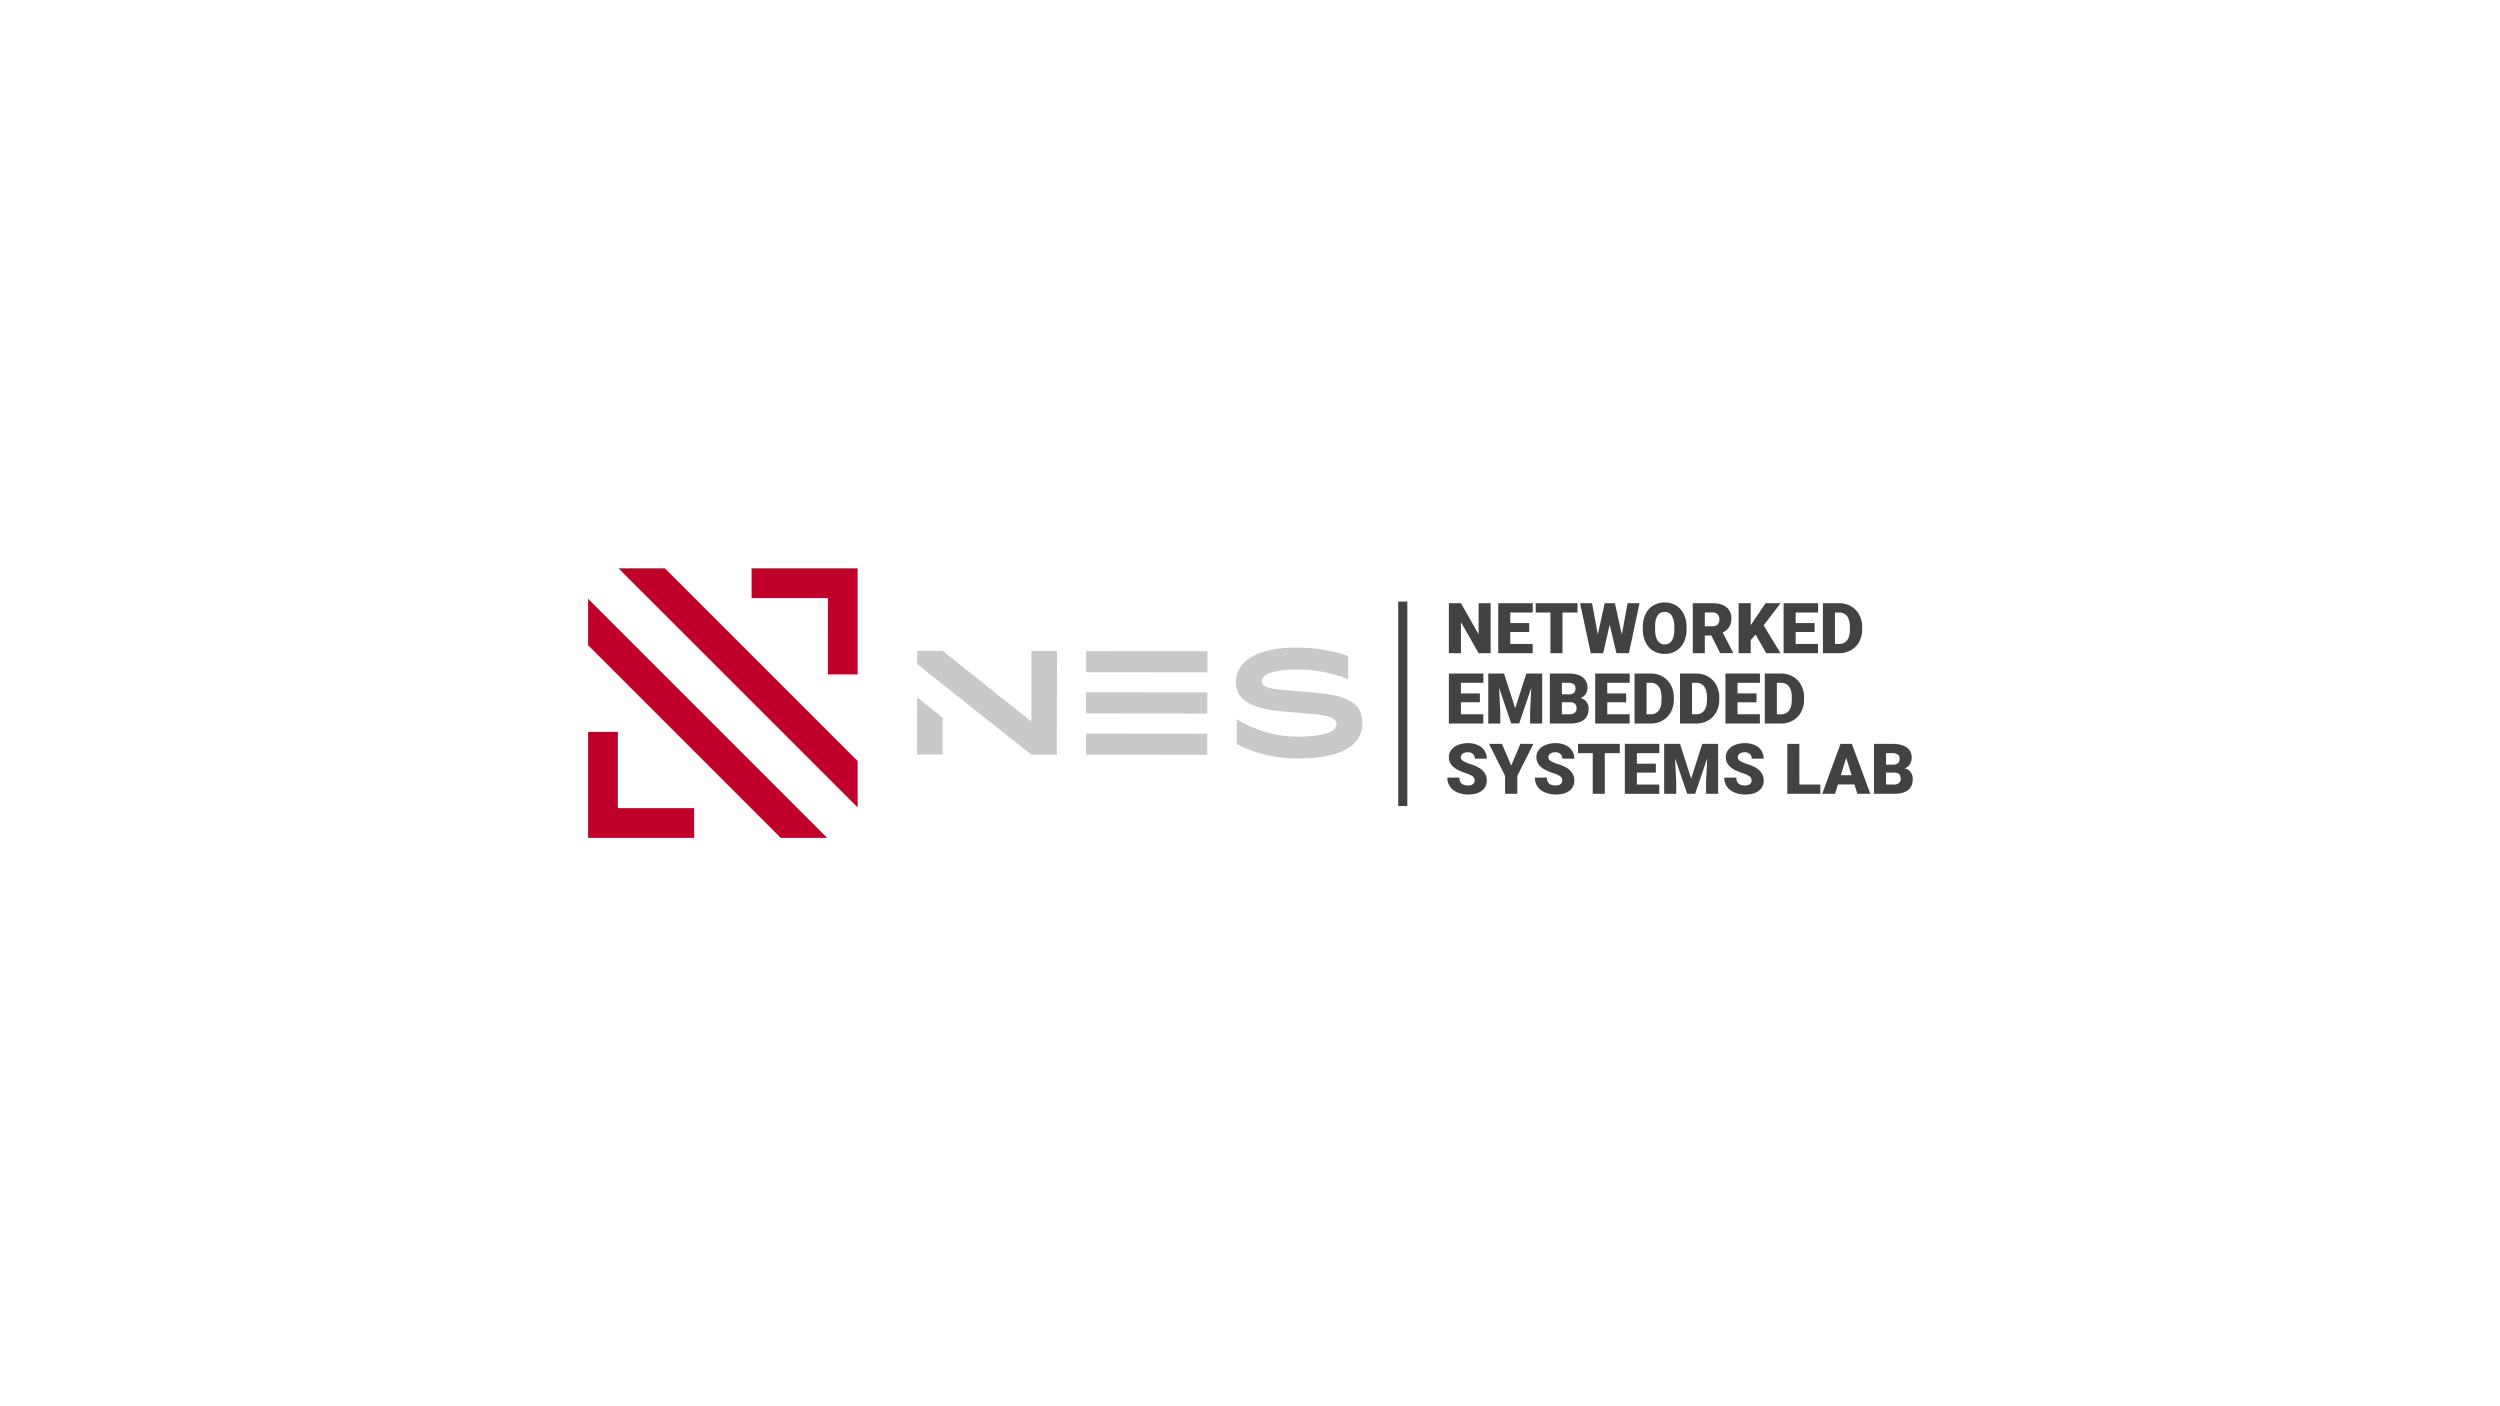 <?xml version="1.0" encoding="UTF-8" standalone="no"?>
<svg
   viewBox="0 0 1920 1080"
   version="1.1"
   id="svg32"
   sodipodi:docname="NES Logo Horizontal 1.svg"
   inkscape:version="1.4 (86a8ad7, 2024-10-11)"
   xmlns:inkscape="http://www.inkscape.org/namespaces/inkscape"
   xmlns:sodipodi="http://sodipodi.sourceforge.net/DTD/sodipodi-0.dtd"
   xmlns="http://www.w3.org/2000/svg"
   xmlns:svg="http://www.w3.org/2000/svg">
  <sodipodi:namedview
     id="namedview32"
     pagecolor="#ffffff"
     bordercolor="#000000"
     borderopacity="0.25"
     inkscape:showpageshadow="2"
     inkscape:pageopacity="0.0"
     inkscape:pagecheckerboard="0"
     inkscape:deskcolor="#d1d1d1"
     inkscape:zoom="1.7157407"
     inkscape:cx="960.22666"
     inkscape:cy="540.29142"
     inkscape:window-width="1245"
     inkscape:window-height="1224"
     inkscape:window-x="1012"
     inkscape:window-y="200"
     inkscape:window-maximized="0"
     inkscape:current-layer="svg32" />
  <defs
     id="defs1">
    <style
       id="style1">.cls-1,.cls-2{fill:#c9cac8;}.cls-2{stroke:#424242;stroke-miterlimit:10;stroke-width:7px;}.cls-3{fill:#424242;}.cls-4{fill:#c1002a;fill-rule:evenodd;}</style>
  </defs>
  <g
     id="Layer_2"
     data-name="Layer 2"
     inkscape:export-filename="NESLogo.png"
     inkscape:export-xdpi="92.753624"
     inkscape:export-ydpi="92.753624">
    <rect
       class="cls-1"
       x="872.56"
       y="493.32"
       width="16.25"
       height="93.12"
       transform="translate(339.86 1419.98) rotate(-89.94)"
       id="rect1" />
    <rect
       class="cls-1"
       x="872.53"
       y="524.98"
       width="16.25"
       height="93.12"
       transform="translate(308.16 1451.58) rotate(-89.94)"
       id="rect2" />
    <rect
       class="cls-1"
       x="872.59"
       y="461.65"
       width="16.25"
       height="93.12"
       transform="translate(371.57 1388.38) rotate(-89.94)"
       id="rect3" />
    <polygon
       class="cls-1"
       points="704.35 535.53 704.3 579.51 723.97 579.53 724 551.2 704.35 535.53"
       id="polygon3" />
    <polygon
       class="cls-1"
       points="792.11 499.96 792.05 554.12 724.05 499.89 704.39 499.87 704.38 510.05 792.02 579.6 811.68 579.62 811.77 499.98 792.11 499.96"
       id="polygon4" />
    <path
       class="cls-1"
       d="M1035.45,503.94l0,17.83c-9.75-4.26-24.69-7.58-37.54-7.59-21.49,0-28.89,4.11-28.89,9,0,4.77,6.91,5.88,17.45,6.78l23.38,2c24.11,2.07,36.48,7.59,36.47,23.26v.11c0,22.86-27.87,27.23-49.89,27.21a102.15,102.15,0,0,1-46.6-11.06l0-19.14c14,8.41,29.34,13.4,46.7,13.42,16.2,0,29.89-2.69,29.89-9.61,0-5.14-7.28-6.88-19.81-7.94l-21.07-1.81c-23.28-2-36.43-8.21-36.42-22.53,0-16.46,17.44-26.56,46.17-26.53C1018.15,497.42,1032.56,502.68,1035.45,503.94Z"
       id="path4" />
    <line
       class="cls-2"
       x1="1077.33"
       y1="619"
       x2="1077.33"
       y2="462"
       id="line4" />
    <path
       class="cls-3"
       d="M1144.8,501.66h-9.21L1122,477.77v23.89h-9.26V463.27H1122l13.58,23.89V463.27h9.23Z"
       id="path5" />
    <path
       class="cls-3"
       d="M1174.46,485.36H1159.9v9.18h17.2v7.12h-26.45V463.27h26.5v7.14H1159.9v8.1h14.56Z"
       id="path6" />
    <path
       class="cls-3"
       d="M1211.53,470.41H1200v31.25h-9.26V470.41h-11.31v-7.14h32.09Z"
       id="path7" />
    <path
       class="cls-3"
       d="M1245.57,487.34l4.4-24.07h9.18L1251,501.66h-9.59l-5.15-21.89-5,21.89h-9.57l-8.18-38.39h9.2l4.41,24.07,5.27-24.07h7.86Z"
       id="path8" />
    <path
       class="cls-3"
       d="M1295.27,483.25a22.59,22.59,0,0,1-2.08,9.94,15.32,15.32,0,0,1-5.92,6.66,16.45,16.45,0,0,1-8.74,2.34,16.74,16.74,0,0,1-8.7-2.26,15.31,15.31,0,0,1-5.92-6.45,21.88,21.88,0,0,1-2.23-9.62V481.7a22.79,22.79,0,0,1,2.07-10,15.36,15.36,0,0,1,5.93-6.65,16.58,16.58,0,0,1,8.8-2.35,16.41,16.41,0,0,1,8.7,2.32,15.59,15.59,0,0,1,5.94,6.61,21.89,21.89,0,0,1,2.15,9.82Zm-9.41-1.6c0-3.82-.64-6.71-1.91-8.69a6.14,6.14,0,0,0-5.47-3q-7,0-7.36,10.44l0,2.82q0,5.65,1.88,8.68a6.51,6.51,0,0,0,11,.05q1.89-3,1.92-8.57Z"
       id="path9" />
    <path
       class="cls-3"
       d="M1314.31,488.08h-5v13.58h-9.25V463.27h15.1q6.84,0,10.68,3a10.25,10.25,0,0,1,3.85,8.56,12.43,12.43,0,0,1-1.62,6.63,11.49,11.49,0,0,1-5.07,4.27l8,15.5v.4h-9.91Zm-5-7.12h5.85a5.24,5.24,0,0,0,4-1.39,5.33,5.33,0,0,0,1.33-3.87,5.4,5.4,0,0,0-1.34-3.9,5.23,5.23,0,0,0-4-1.41h-5.85Z"
       id="path10" />
    <path
       class="cls-3"
       d="M1348.32,487.37l-3.79,4.16v10.13h-9.26V463.27h9.26V480.2l3.21-4.88,8.28-12.05h11.45l-13,17,13,21.41h-11Z"
       id="path11" />
    <path
       class="cls-3"
       d="M1393.62,485.36h-14.55v9.18h17.19v7.12h-26.45V463.27h26.5v7.14h-17.24v8.1h14.55Z"
       id="path12" />
    <path
       class="cls-3"
       d="M1400,501.66V463.27h12.37a18.29,18.29,0,0,1,9.15,2.3,16.25,16.25,0,0,1,6.34,6.52,19.54,19.54,0,0,1,2.3,9.42v1.77a19.79,19.79,0,0,1-2.22,9.45,16.27,16.27,0,0,1-6.28,6.54,17.76,17.76,0,0,1-9,2.39Zm9.26-31.25v24.13h3.21a7.2,7.2,0,0,0,6.12-2.84q2.13-2.82,2.13-8.42v-1.66c0-3.71-.71-6.5-2.13-8.39a7.32,7.32,0,0,0-6.22-2.82Z"
       id="path13" />
    <path
       class="cls-3"
       d="M1136.54,539.36H1122v9.18h17.19v7.12h-26.45V517.27h26.5v7.14H1122v8.1h14.55Z"
       id="path14" />
    <path
       class="cls-3"
       d="M1155.11,517.27l8.56,26.71,8.55-26.71h12.18v38.39h-9.28v-9l.89-18.35-9.28,27.32h-6.11l-9.31-27.34.9,18.37v9H1143V517.27Z"
       id="path15" />
    <path
       class="cls-3"
       d="M1190.28,555.66V517.27h13.79q7.41,0,11.27,2.71a10,10,0,0,1,2.49,13,8,8,0,0,1-4,3.11,8.05,8.05,0,0,1,4.61,2.95,8.53,8.53,0,0,1,1.61,5.27q0,5.65-3.57,8.48t-10.59,2.89Zm9.25-22.39h4.83a6.81,6.81,0,0,0,4.32-1.11,4,4,0,0,0,1.3-3.2,4.13,4.13,0,0,0-1.4-3.5,7.45,7.45,0,0,0-4.51-1.07h-4.54Zm0,6.07v9.2h6.07a5.75,5.75,0,0,0,3.85-1.15,4,4,0,0,0,1.34-3.23q0-4.8-4.77-4.82Z"
       id="path16" />
    <path
       class="cls-3"
       d="M1248.92,539.36h-14.55v9.18h17.19v7.12h-26.45V517.27h26.5v7.14h-17.24v8.1h14.55Z"
       id="path17" />
    <path
       class="cls-3"
       d="M1255.33,555.66V517.27h12.36a18.23,18.23,0,0,1,9.15,2.3,16.18,16.18,0,0,1,6.34,6.52,19.66,19.66,0,0,1,2.31,9.42v1.77a19.68,19.68,0,0,1-2.23,9.45,16.19,16.19,0,0,1-6.27,6.54,17.76,17.76,0,0,1-9,2.39Zm9.25-31.25v24.13h3.22a7.22,7.22,0,0,0,6.12-2.84q2.13-2.82,2.13-8.42v-1.66c0-3.71-.71-6.5-2.13-8.39a7.34,7.34,0,0,0-6.23-2.82Z"
       id="path18" />
    <path
       class="cls-3"
       d="M1290.24,555.66V517.27h12.36a18.23,18.23,0,0,1,9.15,2.3,16.18,16.18,0,0,1,6.34,6.52,19.66,19.66,0,0,1,2.31,9.42v1.77a19.68,19.68,0,0,1-2.23,9.45,16.19,16.19,0,0,1-6.27,6.54,17.76,17.76,0,0,1-9,2.39Zm9.25-31.25v24.13h3.22a7.22,7.22,0,0,0,6.12-2.84q2.13-2.82,2.13-8.42v-1.66c0-3.71-.71-6.5-2.13-8.39a7.34,7.34,0,0,0-6.23-2.82Z"
       id="path19" />
    <path
       class="cls-3"
       d="M1349,539.36H1334.4v9.18h17.19v7.12h-26.44V517.27h26.5v7.14H1334.4v8.1H1349Z"
       id="path20" />
    <path
       class="cls-3"
       d="M1355.36,555.66V517.27h12.37a18.29,18.29,0,0,1,9.15,2.3,16.18,16.18,0,0,1,6.34,6.52,19.66,19.66,0,0,1,2.31,9.42v1.77a19.68,19.68,0,0,1-2.23,9.45,16.27,16.27,0,0,1-6.28,6.54,17.71,17.71,0,0,1-9,2.39Zm9.26-31.25v24.13h3.22a7.19,7.19,0,0,0,6.11-2.84q2.15-2.82,2.14-8.42v-1.66c0-3.71-.71-6.5-2.14-8.39a7.31,7.31,0,0,0-6.22-2.82Z"
       id="path21" />
    <path
       class="cls-3"
       d="M1132.54,599.45a3.8,3.8,0,0,0-1.44-3.16,17.78,17.78,0,0,0-5-2.35,48.12,48.12,0,0,1-5.91-2.34c-5-2.45-7.46-5.8-7.46-10.08a9,9,0,0,1,1.86-5.62,12,12,0,0,1,5.26-3.8,20.4,20.4,0,0,1,7.65-1.36,17.81,17.81,0,0,1,7.42,1.48,11.68,11.68,0,0,1,5.1,4.2,11,11,0,0,1,1.82,6.24h-9.23a4.63,4.63,0,0,0-1.44-3.64,5.58,5.58,0,0,0-3.88-1.29,6.32,6.32,0,0,0-3.92,1.09,3.22,3.22,0,0,0,.14,5.46,19.92,19.92,0,0,0,5.57,2.48,34.49,34.49,0,0,1,6.54,2.75q6.23,3.59,6.22,9.89a9.37,9.37,0,0,1-3.8,7.91q-3.79,2.88-10.41,2.88a20.6,20.6,0,0,1-8.45-1.68,12.66,12.66,0,0,1-5.7-4.59,12,12,0,0,1-1.91-6.71h9.28a5.86,5.86,0,0,0,1.6,4.55c1.06,1,2.79,1.46,5.18,1.46a5.92,5.92,0,0,0,3.62-1A3.27,3.27,0,0,0,1132.54,599.45Z"
       id="path22" />
    <path
       class="cls-3"
       d="M1160.59,587.93l7.07-16.66h10l-12.37,24.6v13.79h-9.38V595.87l-12.34-24.6h9.94Z"
       id="path23" />
    <path
       class="cls-3"
       d="M1199.82,599.45a3.82,3.82,0,0,0-1.43-3.16,17.78,17.78,0,0,0-5.05-2.35,48.12,48.12,0,0,1-5.91-2.34c-5-2.45-7.46-5.8-7.46-10.08a9,9,0,0,1,1.86-5.62,12,12,0,0,1,5.26-3.8,20.4,20.4,0,0,1,7.65-1.36,17.81,17.81,0,0,1,7.42,1.48,11.68,11.68,0,0,1,5.1,4.2,11,11,0,0,1,1.82,6.24h-9.23a4.63,4.63,0,0,0-1.44-3.64,5.59,5.59,0,0,0-3.89-1.29,6.3,6.3,0,0,0-3.91,1.09,3.22,3.22,0,0,0,.14,5.46,19.92,19.92,0,0,0,5.57,2.48,34.49,34.49,0,0,1,6.54,2.75q6.21,3.59,6.22,9.89a9.37,9.37,0,0,1-3.8,7.91q-3.79,2.88-10.41,2.88a20.6,20.6,0,0,1-8.45-1.68,12.66,12.66,0,0,1-5.7-4.59,12,12,0,0,1-1.91-6.71h9.28a5.86,5.86,0,0,0,1.6,4.55c1.06,1,2.79,1.46,5.18,1.46a5.94,5.94,0,0,0,3.62-1A3.27,3.27,0,0,0,1199.82,599.45Z"
       id="path24" />
    <path
       class="cls-3"
       d="M1244,578.41h-11.52v31.25h-9.25V578.41h-11.32v-7.14H1244Z"
       id="path25" />
    <path
       class="cls-3"
       d="M1271.67,593.36h-14.55v9.18h17.19v7.12h-26.44V571.27h26.49v7.14h-17.24v8.1h14.55Z"
       id="path26" />
    <path
       class="cls-3"
       d="M1290.24,571.27l8.57,26.71,8.54-26.71h12.18v38.39h-9.28v-9l.9-18.35-9.28,27.32h-6.12l-9.31-27.34.9,18.37v9h-9.26V571.27Z"
       id="path27" />
    <path
       class="cls-3"
       d="M1345.21,599.45a3.82,3.82,0,0,0-1.43-3.16,17.92,17.92,0,0,0-5-2.35,48.12,48.12,0,0,1-5.91-2.34c-5-2.45-7.46-5.8-7.46-10.08a9,9,0,0,1,1.86-5.62,12,12,0,0,1,5.26-3.8,20.35,20.35,0,0,1,7.64-1.36,17.86,17.86,0,0,1,7.43,1.48,11.68,11.68,0,0,1,5.1,4.2,11,11,0,0,1,1.82,6.24h-9.23a4.63,4.63,0,0,0-1.44-3.64,5.6,5.6,0,0,0-3.89-1.29,6.3,6.3,0,0,0-3.91,1.09,3.22,3.22,0,0,0,.14,5.46,19.92,19.92,0,0,0,5.57,2.48,34.49,34.49,0,0,1,6.54,2.75q6.21,3.59,6.22,9.89a9.37,9.37,0,0,1-3.8,7.91q-3.8,2.88-10.41,2.88a20.56,20.56,0,0,1-8.45-1.68,12.6,12.6,0,0,1-5.7-4.59,11.91,11.91,0,0,1-1.91-6.71h9.28a5.86,5.86,0,0,0,1.6,4.55c1.06,1,2.79,1.46,5.18,1.46a5.94,5.94,0,0,0,3.62-1A3.27,3.27,0,0,0,1345.21,599.45Z"
       id="path28" />
    <path
       class="cls-3"
       d="M1381.92,602.54H1398v7.12h-25.37V571.27h9.26Z"
       id="path29" />
    <path
       class="cls-3"
       d="M1424.24,602.49h-12.69l-2.21,7.17h-9.89l14.08-38.39h8.7l14.19,38.39h-9.94Zm-10.47-7.15H1422L1417.88,582Z"
       id="path30" />
    <path
       class="cls-3"
       d="M1439.21,609.66V571.27H1453q7.41,0,11.27,2.71a9,9,0,0,1,3.87,7.89,9.19,9.19,0,0,1-1.37,5.09,8.05,8.05,0,0,1-4,3.11,8.08,8.08,0,0,1,4.62,2.95,8.59,8.59,0,0,1,1.6,5.27q0,5.65-3.57,8.48t-10.59,2.89Zm9.26-22.39h4.82a6.86,6.86,0,0,0,4.33-1.11,3.94,3.94,0,0,0,1.29-3.2,4.13,4.13,0,0,0-1.4-3.5,7.43,7.43,0,0,0-4.51-1.07h-4.53Zm0,6.07v9.2h6.06a5.75,5.75,0,0,0,3.85-1.15,4,4,0,0,0,1.35-3.23c0-3.2-1.6-4.81-4.78-4.82Z"
       id="path31" />
    <path
       class="cls-4"
       d="M599.66,643.5l-148-148V459.9l183.6,183.6Zm-89-207,148,148v35.59L475.05,436.5Zm125.18,22.84h-58.6V436.5h81.43v81.44H635.82ZM474.5,620.66h58.6V643.5H451.66V562.06H474.5Z"
       id="path32" />
  </g>
</svg>
